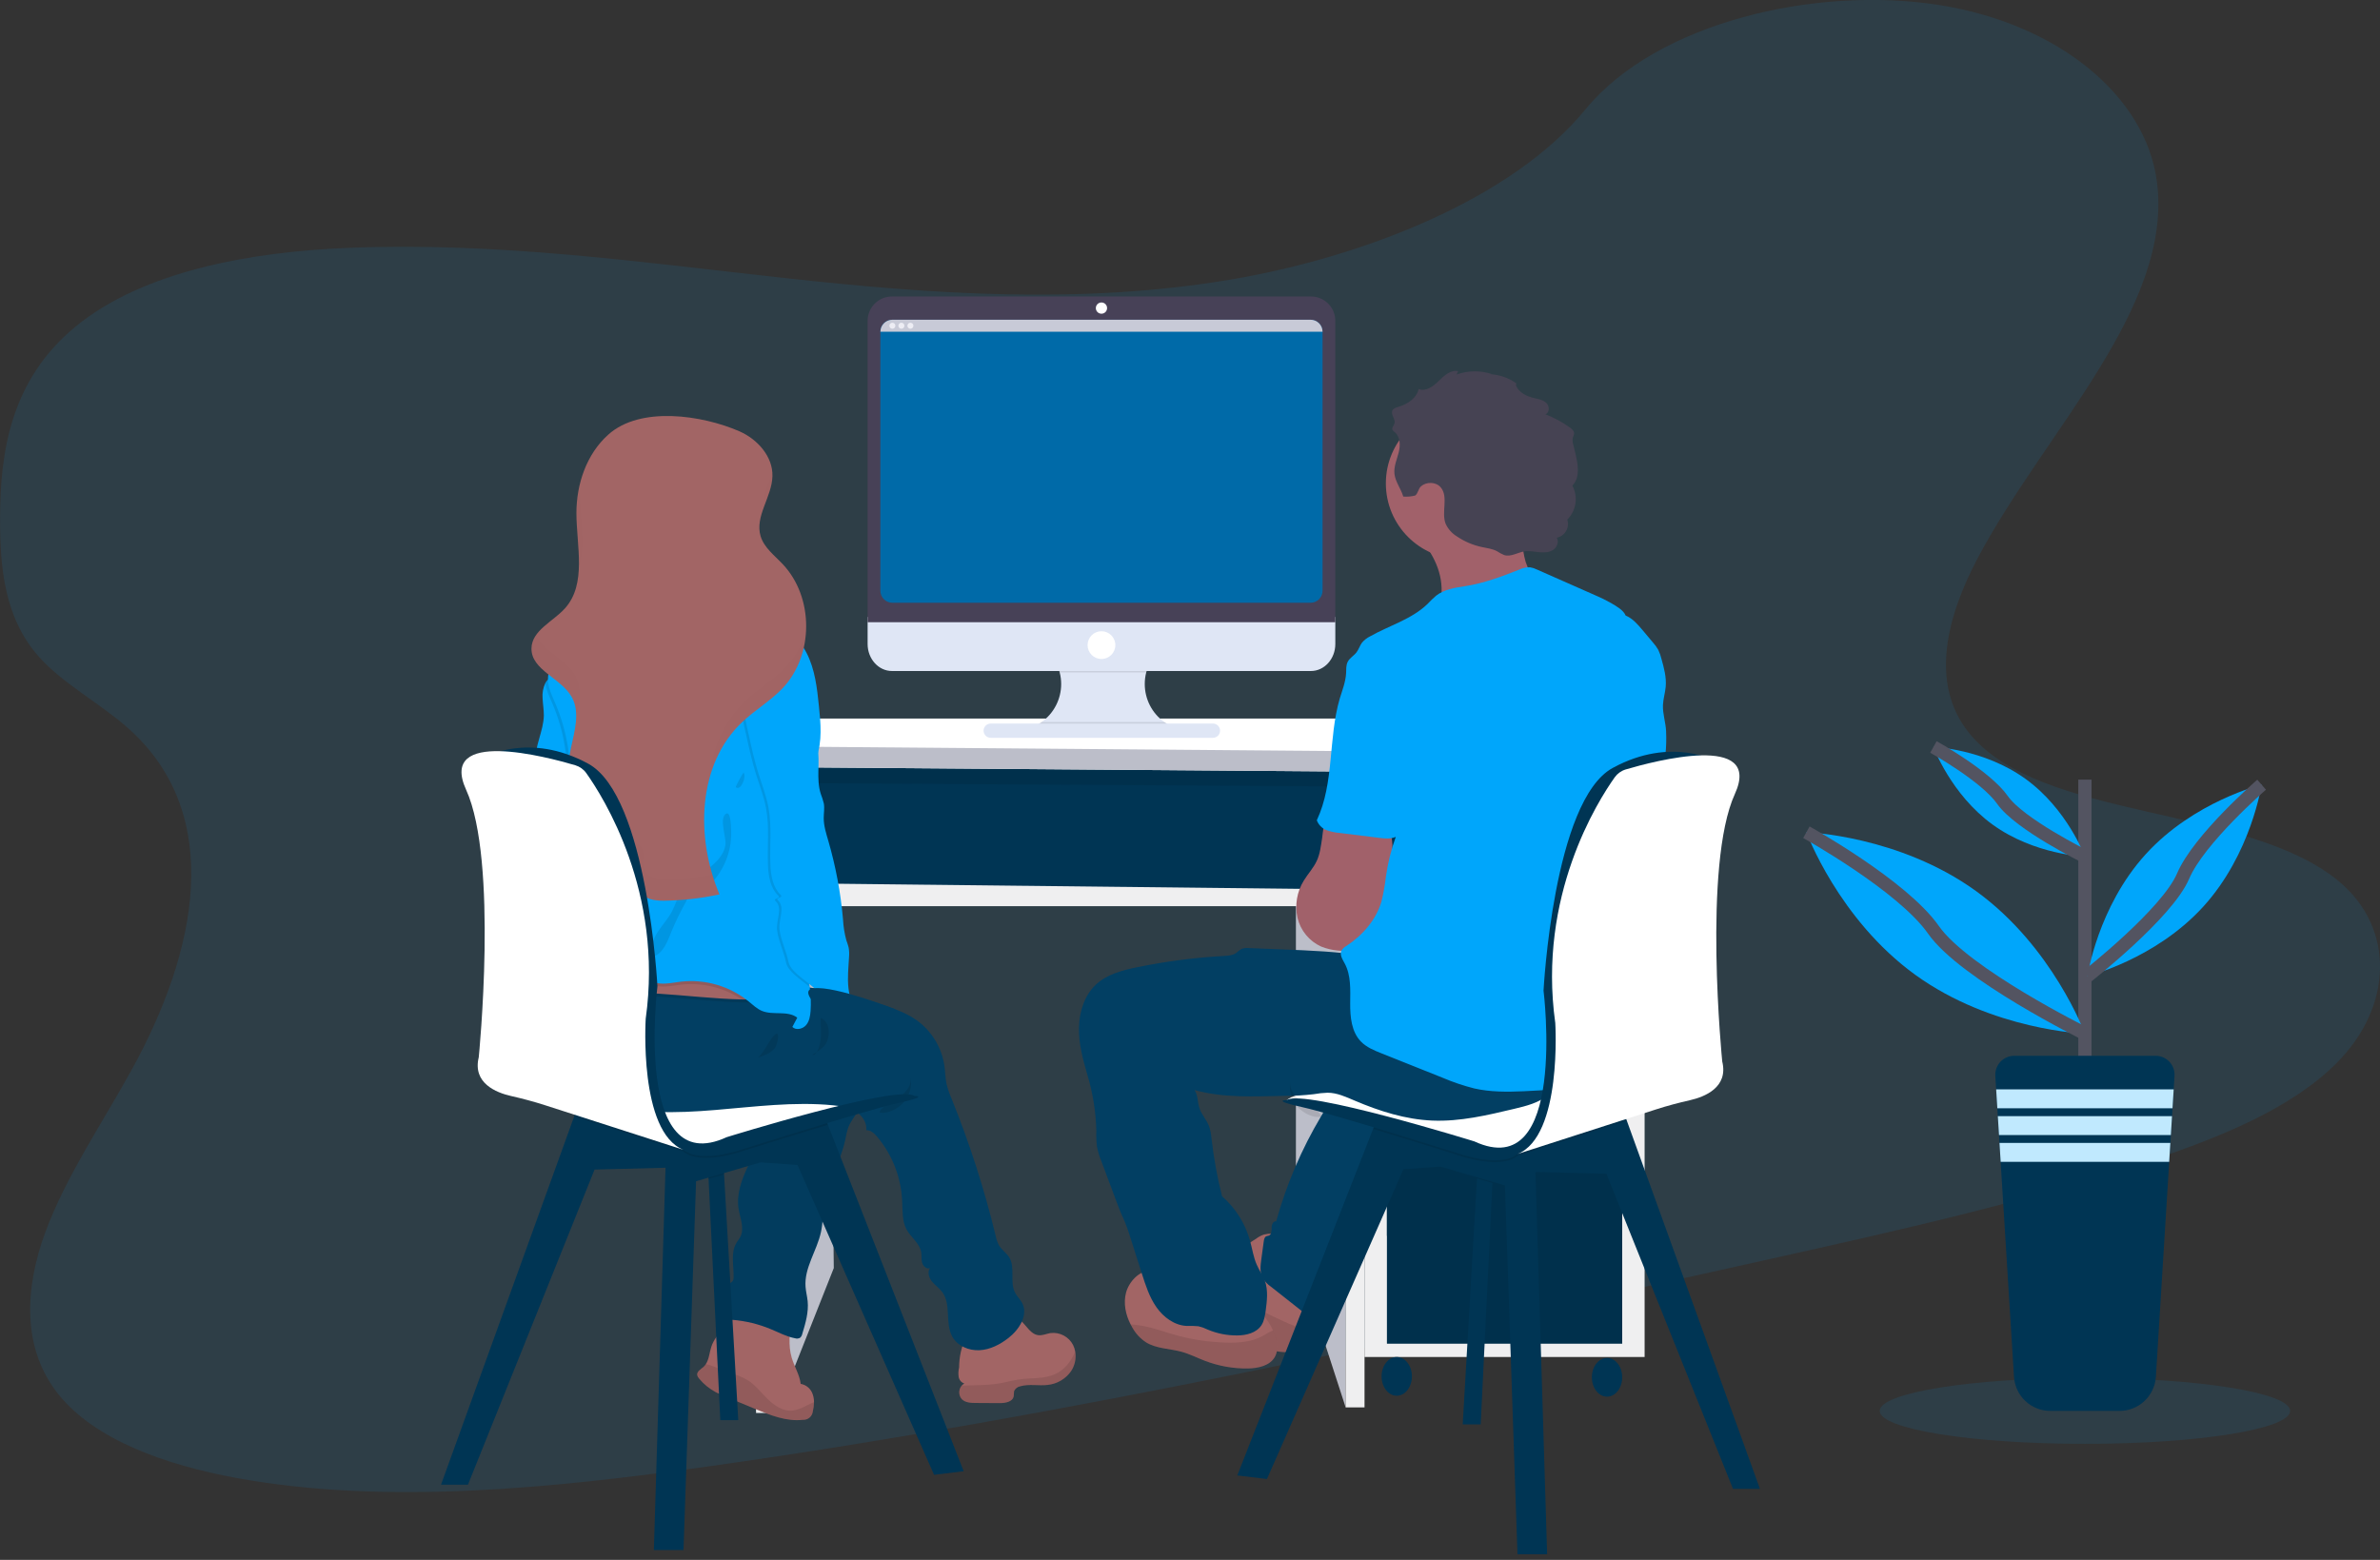 <svg width="360" height="236" viewBox="0 0 360 236" fill="none" xmlns="http://www.w3.org/2000/svg">
<rect x="0" y="0" width="360" height="236" fill="#333333" stroke="none"/>
<g clip-path="url(#clip0)">
<path opacity="0.1" d="M186.193 42.289C163.457 46.131 140.753 44.484 118.913 42.088C97.072 39.693 75.286 36.564 52.54 37.507C37.909 38.113 21.614 41.011 11.398 49.437C1.564 57.542 0.032 68.478 0.013 78.35C-0.013 85.776 0.631 93.46 5.893 99.375C9.55 103.478 15.18 106.419 19.419 110.206C34.172 123.363 29.687 144.079 20.006 161.692C15.463 169.956 9.907 178.082 6.814 186.54C3.721 194.998 3.31 204.061 8.846 210.958C14.332 217.797 24.943 221.652 36.007 223.649C58.478 227.708 83.514 225.188 107.738 221.773C161.348 214.188 214.405 202.363 267.346 190.567C286.935 186.199 306.609 181.813 325.481 175.518C335.961 172.014 346.633 167.652 353.403 160.864C362.004 152.263 362.22 140.498 353.931 133.468C340.023 121.681 308.543 124.296 297.785 110.821C291.866 103.402 294.443 93.326 299.155 84.425C309.256 65.337 328.781 46.478 326.252 27.447C324.506 14.386 311.187 3.577 293.335 0.761C274.622 -2.189 250.59 3.405 239.816 16.549C228.74 30.091 206.269 38.887 186.193 42.289Z" fill="#00A6FB"/>
<path d="M204.972 114.44H114.682V135.347H204.972V114.44Z" fill="#003554"/>
<path opacity="0.1" d="M204.972 114.44H114.682V135.347H204.972V114.44Z" fill="black"/>
<path d="M125.485 136.036L126.119 191.851L117.435 213.774L116.762 136.036H125.485Z" fill="#BCBEC9"/>
<path d="M115.635 118.454L203.542 118.983V134.554H115.635V118.454Z" fill="#003554"/>
<path d="M196.02 136.036L203.542 137.096V212.927L196.02 189.732V136.036Z" fill="#BCBEC9"/>
<path d="M248.765 115.278H206.399V205.303H248.765V115.278Z" fill="#EFEFF0"/>
<path d="M245.375 117.778H209.789V186.979H245.375V117.778Z" fill="#003554"/>
<path opacity="0.1" d="M245.375 117.778H209.789V186.979H245.375V117.778Z" fill="black"/>
<path d="M245.375 119.196H209.789V134.554H245.375V119.196Z" fill="#003554"/>
<path d="M245.375 136.036H209.789V168.656H245.375V136.036Z" fill="#003554"/>
<path d="M245.375 170.669H209.789V203.29H245.375V170.669Z" fill="#003554"/>
<path opacity="0.1" d="M245.375 170.669H209.789V203.29H245.375V170.669Z" fill="black"/>
<path d="M211.273 211.165C212.54 211.165 213.567 209.853 213.567 208.234C213.567 206.616 212.54 205.304 211.273 205.304C210.006 205.304 208.98 206.616 208.98 208.234C208.98 209.853 210.006 211.165 211.273 211.165Z" fill="#003554"/>
<path d="M243.082 211.305C244.348 211.305 245.375 209.993 245.375 208.374C245.375 206.756 244.348 205.443 243.082 205.443C241.815 205.443 240.788 206.756 240.788 208.374C240.788 209.993 241.815 211.305 243.082 211.305Z" fill="#003554"/>
<path d="M114.364 213.774H117.435L116.59 116.059H111.927L114.364 213.774Z" fill="#EFEFF0"/>
<path d="M203.542 115.278V212.927H206.399V116.058L203.542 115.278Z" fill="#EFEFF0"/>
<path d="M116.74 133.599V137.096H203.542V134.554L116.74 133.599Z" fill="#EFEFF0"/>
<path d="M122.624 108.712H232.668L248.66 114.007V117.078L111.398 116.02V112.895L122.624 108.712Z" fill="white"/>
<path d="M111.398 112.895L248.66 114.007V117.078L111.398 116.02V112.895Z" fill="#BCBEC9"/>
<path d="M123.831 149.313L123.194 149.218C123.194 149.189 123.194 149.163 123.194 149.138C123.175 148.988 123.153 148.842 123.13 148.692C123.392 148.899 123.64 149.106 123.869 149.313H123.831Z" fill="url(#paint0_linear)"/>
<path d="M109.987 198.502C110.401 198.407 110.821 198.327 111.242 198.27C114.13 197.858 117.075 198.292 119.722 199.518C119.454 201.487 119.19 203.523 119.757 205.424C120.152 206.762 120.945 207.973 121.114 209.368C121.539 209.441 121.936 209.632 122.26 209.917C122.583 210.203 122.821 210.573 122.946 210.987C123.068 211.352 123.129 211.735 123.127 212.121C123.124 212.597 123.064 213.072 122.949 213.535C122.91 213.905 122.729 214.245 122.443 214.483C122.157 214.721 121.79 214.838 121.42 214.809C118.954 215.09 116.536 214.118 114.243 213.166L109.783 211.312C109.26 211.095 108.735 210.875 108.234 210.607C107.286 210.095 106.444 209.406 105.753 208.578C105.607 208.43 105.504 208.245 105.457 208.043C105.374 207.482 106.03 207.148 106.447 206.769C106.57 206.653 106.677 206.523 106.766 206.38C107.26 205.635 107.307 204.606 107.604 203.727C108.305 201.64 110.471 200.296 111.235 198.26C111.277 198.149 111.315 198.037 111.347 197.922" fill="#A26565"/>
<path opacity="0.1" d="M123.127 212.12C123.124 212.597 123.064 213.072 122.949 213.535C122.91 213.904 122.729 214.244 122.443 214.482C122.157 214.72 121.79 214.838 121.42 214.809C118.954 215.089 116.536 214.118 114.243 213.165L109.783 211.311C109.26 211.095 108.735 210.875 108.234 210.607C107.286 210.095 106.444 209.406 105.753 208.578C105.607 208.43 105.504 208.245 105.457 208.043C105.374 207.482 106.03 207.148 106.447 206.769C106.57 206.653 106.677 206.522 106.766 206.38C107.996 206.644 109.521 207.418 110.461 207.718C111.403 207.974 112.306 208.352 113.15 208.842C114.322 209.594 115.166 210.754 116.16 211.709C117.154 212.665 118.438 213.535 119.824 213.417C120.556 213.306 121.263 213.062 121.907 212.697L123.127 212.12Z" fill="black"/>
<path d="M117.906 166.85C117.989 167.139 117.981 167.446 117.885 167.731C117.788 168.016 117.606 168.264 117.364 168.443C116.947 168.701 116.409 168.666 115.995 168.946C115.482 169.306 115.408 170.02 115.319 170.638C115.001 172.762 113.946 174.69 113.045 176.642C112.143 178.595 111.382 180.726 111.713 182.848C111.939 184.288 112.647 185.823 111.984 187.12C111.821 187.438 111.579 187.722 111.395 188.031C110.487 189.547 111.003 191.468 110.968 193.233C110.981 193.429 110.938 193.625 110.843 193.797C110.704 193.96 110.533 194.092 110.34 194.186C110.017 194.423 109.751 194.731 109.563 195.086C109.375 195.44 109.269 195.833 109.254 196.234C109.227 197.036 109.324 197.838 109.541 198.61C109.576 198.922 109.714 199.214 109.932 199.439C110.186 199.606 110.485 199.691 110.789 199.681C112.791 199.843 114.754 200.32 116.606 201.095C117.814 201.598 118.986 202.229 120.27 202.471C120.394 202.51 120.525 202.523 120.654 202.509C120.783 202.495 120.908 202.455 121.022 202.392C121.183 202.246 121.294 202.053 121.34 201.841C121.834 200.216 122.334 198.54 122.165 196.852C122.092 196.126 121.898 195.415 121.847 194.689C121.624 191.822 123.564 189.235 124.178 186.406C124.456 185.132 124.456 183.813 124.653 182.526C125.188 179 127.132 175.836 127.88 172.348C127.984 171.698 128.146 171.058 128.364 170.437C128.922 169.086 130.212 167.99 130.241 166.528C130.258 166.206 130.174 165.887 129.999 165.617C129.698 165.287 129.299 165.064 128.861 164.98C127.131 164.504 125.369 164.148 123.589 163.916C122.773 163.756 121.941 163.698 121.111 163.744C120.033 163.871 118.997 164.236 118.078 164.814C116.848 165.572 117.638 165.754 117.906 166.85Z" fill="#023F63"/>
<path opacity="0.05" d="M117.906 166.85C117.989 167.139 117.981 167.446 117.885 167.731C117.788 168.016 117.606 168.264 117.364 168.443C116.947 168.701 116.409 168.666 115.995 168.946C115.482 169.306 115.408 170.02 115.319 170.638C115.001 172.762 113.946 174.69 113.045 176.642C112.143 178.595 111.382 180.726 111.713 182.848C111.939 184.288 112.647 185.823 111.984 187.12C111.821 187.438 111.579 187.722 111.395 188.031C110.487 189.547 111.003 191.468 110.968 193.233C110.981 193.429 110.938 193.625 110.843 193.797C110.704 193.96 110.533 194.092 110.34 194.186C110.017 194.423 109.751 194.731 109.563 195.086C109.375 195.44 109.269 195.833 109.254 196.234C109.227 197.036 109.324 197.838 109.541 198.61C109.576 198.922 109.714 199.214 109.932 199.439C110.186 199.606 110.485 199.691 110.789 199.681C112.791 199.843 114.754 200.32 116.606 201.095C117.814 201.598 118.986 202.229 120.27 202.471C120.394 202.51 120.525 202.523 120.654 202.509C120.783 202.495 120.908 202.455 121.022 202.392C121.183 202.246 121.294 202.053 121.34 201.841C121.834 200.216 122.334 198.54 122.165 196.852C122.092 196.126 121.898 195.415 121.847 194.689C121.624 191.822 123.564 189.235 124.178 186.406C124.456 185.132 124.456 183.813 124.653 182.526C125.188 179 127.132 175.836 127.88 172.348C127.984 171.698 128.146 171.058 128.364 170.437C128.922 169.086 130.212 167.99 130.241 166.528C130.258 166.206 130.174 165.887 129.999 165.617C129.698 165.287 129.299 165.064 128.861 164.98C127.131 164.504 125.369 164.148 123.589 163.916C122.773 163.756 121.941 163.698 121.111 163.744C120.033 163.871 118.997 164.236 118.078 164.814C116.848 165.572 117.638 165.754 117.906 166.85Z" fill="black"/>
<path d="M111.672 214.86H108.954L107.177 178.341L107.053 176.263L109.362 175.451L109.518 177.659L111.672 214.86Z" fill="#003554"/>
<path opacity="0.1" d="M109.518 177.659L107.177 178.341L107.053 176.264L109.362 175.451L109.518 177.659Z" fill="black"/>
<path d="M145.767 222.585L141.285 223.127L120.636 176.263L115.068 175.855L105.288 178.71L103.386 234.506H98.904L100.669 176.671L89.936 176.945L70.784 224.621H66.71L86.853 168.901L87.63 166.754L117.648 165.725L125.131 169.921L125.227 170.163L145.767 222.585Z" fill="#003554"/>
<path opacity="0.1" d="M125.227 170.163C118.776 172.106 112.08 174.227 112.08 174.227C112.08 174.227 105.973 176.359 103.386 174.227C103.06 173.973 102.695 173.772 102.306 173.632C102.642 173.872 103.004 174.071 103.386 174.227L86.853 168.898L87.627 166.754L117.648 165.725L125.131 169.921L125.227 170.163Z" fill="black"/>
<path d="M94.692 160.915L106.916 158.198C106.916 158.198 136.121 163.632 138.294 165.805C138.294 165.805 114.931 170.558 112.35 172.176C109.77 173.795 94.418 175.585 94.692 160.915Z" fill="white"/>
<path d="M89.436 130.368C88.481 133.398 85.871 136.128 82.695 136.258C82.464 136.285 82.23 136.243 82.023 136.137C81.625 135.889 81.615 135.306 81.778 134.863C81.94 134.42 82.224 134.022 82.269 133.557C82.278 133.462 82.272 133.366 82.249 133.273C82.167 132.894 81.858 132.557 81.494 132.636C81.742 132.438 81.906 132.155 81.957 131.843C82.007 131.53 81.938 131.21 81.765 130.945C81.621 130.782 81.491 130.607 81.376 130.422C81.112 129.881 81.523 129.272 81.695 128.692C82.049 127.418 81.15 126.144 81.077 124.815C81.013 123.627 81.615 122.509 81.765 121.33C82.004 119.419 81.055 117.587 80.943 115.679C80.867 114.348 81.195 113.029 81.561 111.745C81.88 110.598 82.24 109.439 82.262 108.241C82.262 107.371 82.112 106.511 82.071 105.644C82.005 104.852 82.149 104.057 82.488 103.338C82.709 102.915 83.085 102.595 83.536 102.443C84.581 102.093 85.266 102.637 85.419 103.628C85.674 105.313 85.527 107.033 85.862 108.725C86.171 110.307 86.64 111.853 87.26 113.341C87.824 114.685 88.509 115.985 88.942 117.377C89.269 118.525 89.502 119.696 89.64 120.881C90.067 124.064 90.401 127.339 89.436 130.368Z" fill="#00A6FB"/>
<path d="M161.992 207.473C161.589 208.041 161.07 208.517 160.47 208.871C159.87 209.225 159.202 209.447 158.51 209.524C157.127 209.696 155.691 209.349 154.349 209.728C154.142 209.763 153.946 209.848 153.779 209.976C153.612 210.104 153.48 210.272 153.394 210.464C153.361 210.723 153.34 210.984 153.333 211.245C153.177 212.095 152.059 212.286 151.189 212.28L147.602 212.258C146.857 212.258 146.032 212.216 145.497 211.7C145.242 211.418 145.099 211.054 145.093 210.674C145.087 210.294 145.219 209.926 145.465 209.636C145.576 209.504 145.712 209.396 145.866 209.317C145.642 209.243 145.443 209.108 145.291 208.928C145.139 208.747 145.041 208.528 145.006 208.295C144.941 207.826 144.963 207.35 145.073 206.89C145.073 205.558 145.391 203.328 146.328 202.287C147.478 200.99 149.472 199.315 151.208 198.967C151.795 198.855 152.399 198.881 152.973 199.045C153.548 199.208 154.076 199.503 154.515 199.907C155.337 200.672 155.936 201.869 157.064 202.003C157.678 202.08 158.271 201.79 158.879 201.685C159.571 201.596 160.273 201.723 160.89 202.048C161.506 202.374 162.007 202.882 162.323 203.504C162.477 203.819 162.585 204.155 162.642 204.501C162.81 205.538 162.578 206.601 161.992 207.473Z" fill="#A26565"/>
<path opacity="0.1" d="M161.992 207.473C161.589 208.041 161.07 208.517 160.47 208.871C159.87 209.224 159.202 209.447 158.51 209.524C157.127 209.696 155.691 209.349 154.349 209.728C154.142 209.762 153.946 209.848 153.779 209.976C153.612 210.104 153.48 210.272 153.394 210.464C153.361 210.723 153.34 210.984 153.333 211.245C153.177 212.095 152.059 212.286 151.189 212.28L147.602 212.258C146.857 212.258 146.032 212.216 145.497 211.7C145.242 211.418 145.099 211.054 145.093 210.674C145.087 210.294 145.219 209.925 145.465 209.636C147.535 209.55 149.571 209.636 151.635 209.209C152.473 209.04 153.298 208.817 154.146 208.699C155.98 208.438 157.933 208.661 159.618 207.884C161.023 207.247 162.03 205.95 162.626 204.504C162.798 205.538 162.571 206.599 161.992 207.473V207.473Z" fill="black"/>
<path d="M152.527 202.436C151.253 203.424 149.759 204.195 148.153 204.278C146.548 204.36 144.844 203.64 144.057 202.245C142.907 200.197 143.926 197.349 142.518 195.469C142.078 194.88 141.445 194.463 140.979 193.892C140.514 193.322 140.247 192.465 140.661 191.86C140.161 192.051 139.632 191.567 139.485 191.051C139.339 190.535 139.431 189.981 139.342 189.458C139.109 188.072 137.749 187.184 137.096 185.954C136.443 184.724 136.532 183.128 136.459 181.672C136.296 178.125 134.976 174.73 132.7 172.004C132.267 171.488 131.712 170.962 131.037 170.988C131.155 169.822 130.378 168.707 129.371 168.121C128.364 167.535 127.167 167.337 126.001 167.222C114.236 166.063 101.978 170.437 90.745 166.757C87.62 165.735 84.607 164.024 82.695 161.342C81.951 160.321 81.418 159.161 81.129 157.932C80.839 156.702 80.799 155.426 81.01 154.181V154.136C81.453 151.874 82.648 151.317 84.626 150.285C86.91 149.077 89.297 148.076 91.758 147.293C96.537 145.799 101.682 145.261 106.613 146.357C108.916 146.873 111.137 147.726 113.443 148.227C114.351 148.424 115.265 148.564 116.186 148.682C117.616 148.861 119.053 148.978 120.493 149.144C125.097 149.674 129.631 150.694 134.019 152.186C135.653 152.741 137.287 153.375 138.692 154.378C139.803 155.185 140.743 156.205 141.456 157.379C142.169 158.552 142.642 159.856 142.846 161.214C142.98 162.151 142.983 163.126 143.187 164.034C143.38 164.797 143.636 165.543 143.952 166.264C146.674 172.994 148.898 179.914 150.606 186.97C150.703 187.494 150.883 188 151.138 188.467C151.546 189.127 152.247 189.57 152.658 190.229C153.614 191.784 152.693 193.953 153.54 195.571C153.833 196.132 154.321 196.575 154.614 197.135C155.57 198.974 154.158 201.172 152.527 202.436Z" fill="#023F63"/>
<path opacity="0.1" d="M136.249 165.834C136.702 165.475 137.092 165.045 137.405 164.56C137.719 164.072 137.844 163.486 137.756 162.913C137.88 163.638 137.832 164.382 137.617 165.086C137.402 165.789 137.025 166.433 136.516 166.965C135.717 167.783 134.216 168.586 133.047 168.306C133.213 167.369 135.507 166.465 136.249 165.834Z" fill="black"/>
<path opacity="0.1" d="M116.345 149.956C116.249 150.298 116.069 150.61 115.822 150.865C115.575 151.119 115.269 151.309 114.931 151.415C114.251 151.623 113.54 151.706 112.831 151.661H112.194C103.835 151.476 95.387 149.622 87.222 151.39C86.238 151.593 85.273 151.877 84.336 152.241C83.142 152.711 82.025 153.355 81.02 154.152V154.107C81.463 151.846 82.657 151.288 84.635 150.256C86.917 149.059 89.301 148.067 91.758 147.293C96.537 145.799 101.682 145.261 106.613 146.357C108.916 146.873 111.137 147.726 113.443 148.227C114.351 148.424 115.265 148.564 116.186 148.682C116.364 149.082 116.42 149.525 116.345 149.956V149.956Z" fill="black"/>
<path d="M116.345 149.501C116.25 149.843 116.07 150.156 115.823 150.412C115.576 150.667 115.269 150.857 114.931 150.963C114.251 151.172 113.54 151.254 112.831 151.205H112.194C103.835 151.021 95.387 149.167 87.222 150.935C86.239 151.138 85.273 151.421 84.336 151.782C83.086 152.28 81.92 152.968 80.88 153.821C80.635 153.15 80.392 152.478 80.15 151.804C79.857 151.002 80.787 150.823 80.966 150.103C81.084 149.616 80.883 149.062 80.781 148.542C80.755 148.415 80.738 148.286 80.73 148.157C80.672 147.007 81.084 146.344 82.026 145.723C84.823 143.875 88.235 142.608 91.427 141.655C93.124 141.119 94.877 140.779 96.652 140.642C99.162 140.495 101.669 140.961 104.112 141.55C107.116 142.292 110.088 143.273 112.752 144.844C114.058 145.605 115.332 146.561 116.036 147.918C116.317 148.395 116.426 148.954 116.345 149.501Z" fill="#A26565"/>
<path opacity="0.1" d="M89.436 130.368C88.48 133.398 85.871 136.128 82.695 136.258C82.464 136.285 82.23 136.243 82.023 136.137C81.625 135.889 81.615 135.306 81.778 134.863C81.94 134.42 82.224 134.022 82.269 133.557C82.278 133.462 82.272 133.366 82.249 133.274C83.935 130.897 85.569 128.495 86.216 125.682C86.346 125.198 86.386 124.693 86.333 124.195C86.247 123.621 85.957 123.102 85.798 122.548C85.518 121.566 85.648 120.528 85.728 119.512C86.06 115.037 85.312 110.548 83.549 106.422C83.119 105.428 82.629 104.421 82.479 103.361C82.699 102.938 83.075 102.617 83.527 102.465C84.572 102.115 85.257 102.66 85.409 103.65C85.664 105.336 85.518 107.056 85.852 108.747C86.162 110.329 86.63 111.876 87.251 113.363C87.815 114.708 88.5 116.007 88.933 117.4C89.259 118.547 89.492 119.719 89.63 120.904C90.067 124.064 90.401 127.339 89.436 130.368Z" fill="black"/>
<path opacity="0.1" d="M116.345 149.501C116.25 149.843 116.07 150.156 115.823 150.412C115.576 150.667 115.269 150.857 114.931 150.963C114.251 151.172 113.54 151.254 112.831 151.206H112.194C109.473 149.398 106.202 148.609 102.956 148.976C101.917 149.1 100.879 149.342 99.84 149.246C97.741 149.055 96.04 147.545 94.17 146.58C92.042 145.529 89.649 145.138 87.297 145.457C84.946 145.776 82.743 146.791 80.972 148.37L80.79 148.53C80.764 148.403 80.747 148.274 80.739 148.144C80.682 146.994 81.093 146.332 82.036 145.71C84.833 143.863 88.245 142.595 91.437 141.642C93.134 141.106 94.887 140.766 96.661 140.629C99.171 140.483 101.678 140.948 104.122 141.537C107.126 142.279 110.098 143.261 112.761 144.831C114.058 145.605 115.332 146.561 116.036 147.918C116.317 148.395 116.426 148.954 116.345 149.501Z" fill="black"/>
<path d="M123.49 114.606L123.446 114.72C122.732 116.571 121.42 118.135 120.579 119.938C119.518 122.222 119.257 124.784 119.021 127.294C118.817 129.444 118.616 131.607 118.779 133.764C119.187 139.077 121.783 144.117 122.477 149.329C122.648 150.532 122.692 151.751 122.608 152.964C122.551 153.731 122.41 154.556 121.901 155.123C121.391 155.69 120.4 155.913 119.852 155.369C120.098 154.9 120.346 154.435 120.595 153.967C119.139 152.836 116.947 153.648 115.246 152.941C114.497 152.623 113.899 152.049 113.271 151.536C111.839 150.372 110.188 149.505 108.416 148.988C106.644 148.47 104.787 148.312 102.953 148.523C101.914 148.65 100.876 148.892 99.837 148.797C97.738 148.602 96.037 147.096 94.167 146.13C92.039 145.08 89.646 144.689 87.295 145.008C84.943 145.326 82.741 146.339 80.969 147.918C80.523 148.332 79.924 148.816 79.376 148.555C79.164 148.425 78.993 148.238 78.882 148.016C76.796 144.452 78.331 139.855 80.561 136.382C82.791 132.91 85.744 129.709 86.662 125.685C86.794 125.201 86.834 124.696 86.779 124.197C86.693 123.624 86.403 123.105 86.244 122.551C85.964 121.569 86.094 120.531 86.174 119.515C86.508 115.039 85.763 110.549 84.001 106.422C83.492 105.234 82.886 104.029 82.886 102.739C82.886 100.707 84.342 99.022 85.546 97.387C86.932 95.508 88.095 93.428 89.85 91.883C91.513 90.414 93.921 89.516 95.979 90.261C99.476 89.412 103.075 89.061 106.67 89.219C107.913 89.277 109.197 89.407 110.286 90.01C111.452 90.647 112.29 91.781 113.437 92.459C114.274 92.959 115.24 93.195 116.151 93.546C118.667 94.528 120.743 96.385 122 98.776C123.274 101.245 123.592 104.084 123.873 106.849C124.14 109.451 124.395 112.156 123.49 114.606Z" fill="#00A6FB"/>
<path opacity="0.1" d="M118.779 133.764C119.187 139.078 121.783 144.117 122.477 149.329C121.088 148.153 119.155 146.972 118.897 145.605C118.61 144.127 117.693 142.19 117.54 140.696C117.387 139.202 118.435 137.377 117.336 136.351C116.801 135.851 118.225 135.991 117.702 135.478C116.527 134.334 116.237 132.573 116.163 130.938C116.039 128.046 116.406 125.121 115.874 122.277C115.555 120.521 114.889 118.849 114.357 117.145C113.739 115.16 113.293 113.128 112.847 111.092C112.408 109.282 112.089 107.445 111.892 105.594C111.755 104.001 111.818 102.312 112.529 100.86C113.239 99.407 114.676 98.228 116.288 98.251C121.678 98.321 120.748 105.629 121.933 109.005C122.407 110.35 123.048 111.649 123.306 113.051C123.4 113.601 123.451 114.157 123.459 114.714C122.745 116.565 121.432 118.129 120.591 119.932C119.531 122.216 119.269 124.777 119.034 127.288C118.817 129.444 118.616 131.607 118.779 133.764Z" fill="black"/>
<path d="M122.283 108.923C122.758 110.267 123.398 111.567 123.656 112.968C124.086 115.316 123.42 117.811 124.143 120.085C124.332 120.571 124.489 121.067 124.615 121.573C124.739 122.296 124.596 123.035 124.596 123.771C124.596 124.956 124.968 126.103 125.3 127.24C126.42 131.105 127.162 135.069 127.514 139.078C127.566 140.155 127.736 141.223 128.02 142.263C128.154 142.616 128.269 142.975 128.364 143.34C128.45 143.827 128.47 144.323 128.425 144.815C128.339 146.376 128.164 147.943 128.339 149.498C128.514 151.052 129.081 152.629 130.25 153.671C129.205 153.897 128.1 154.123 127.081 153.789C125.647 153.321 124.787 151.878 124.057 150.565C123.134 148.889 119.623 147.379 119.26 145.497C118.976 144.022 118.059 142.085 117.906 140.588C117.753 139.09 118.798 137.271 117.699 136.246C117.167 135.746 118.591 135.883 118.065 135.373C116.893 134.229 116.603 132.468 116.53 130.83C116.406 127.941 116.769 125.016 116.24 122.172C115.921 120.416 115.256 118.744 114.724 117.036C114.106 115.055 113.66 113.023 113.214 110.984C112.773 109.174 112.454 107.337 112.258 105.485C112.121 103.893 112.181 102.201 112.895 100.748C113.609 99.296 115.045 98.12 116.654 98.139C122.022 98.235 121.098 105.546 122.283 108.923Z" fill="#00A6FB"/>
<path opacity="0.1" d="M106.922 110.168C107.425 110.758 108.072 111.404 108.833 111.29C108.776 111.381 108.684 111.447 108.579 111.472C108.473 111.497 108.362 111.479 108.269 111.424C108.087 111.302 107.94 111.134 107.846 110.936L106.756 109.098C106.613 108.859 105.625 107.467 105.383 108.27C105.288 108.611 106.677 109.882 106.922 110.168Z" fill="black"/>
<path opacity="0.1" d="M106.336 114.752C106.305 114.152 106.051 113.584 105.625 113.159C105.243 112.812 104.796 112.543 104.31 112.366C103.115 111.876 101.701 111.481 100.404 111.544C100.876 112.232 102.389 112.643 103.147 113.032C104.222 113.586 105.285 114.16 106.336 114.752Z" fill="black"/>
<path opacity="0.1" d="M109.729 127.8C109.509 129.432 108.174 130.668 106.823 131.623C105.473 132.579 103.956 133.401 103.074 134.783C102.462 135.739 102.188 136.848 101.669 137.845C101.096 138.944 100.239 139.868 99.554 140.9C98.869 141.932 98.334 143.165 98.544 144.388C98.547 144.444 98.561 144.499 98.587 144.55C98.612 144.6 98.647 144.645 98.69 144.681C98.756 144.709 98.828 144.719 98.898 144.711C98.969 144.704 99.037 144.678 99.095 144.636C100.484 143.91 101.032 142.25 101.615 140.814C102.227 139.364 102.916 137.947 103.679 136.57C104.023 135.933 104.402 135.239 105.042 134.885C105.481 134.703 105.93 134.546 106.387 134.417C107.035 134.12 107.604 133.673 108.047 133.114C109.786 131.039 110.694 128.394 110.595 125.688C110.576 125.118 110.544 122.372 109.687 123.22C108.83 124.067 109.875 126.692 109.729 127.8Z" fill="black"/>
<path d="M111.828 65.245C114.567 66.439 116.925 69.067 116.839 72.046C116.766 75.174 114.147 78.121 115.049 81.118C115.571 82.858 117.145 84.024 118.39 85.346C123.134 90.366 123.124 99.13 118.365 104.141C116.543 106.052 114.201 107.412 112.274 109.238C105.479 115.641 105.189 126.717 108.827 135.315C106.04 135.918 103.199 136.238 100.347 136.271C99.012 136.271 97.378 136.045 96.894 134.799C96.448 133.649 97.212 132.095 96.333 131.244C95.919 130.846 95.298 130.792 94.74 130.699C91.153 130.119 88.21 127.256 86.865 123.882C85.521 120.509 85.591 116.711 86.362 113.162C86.91 110.598 87.767 107.776 86.496 105.482C84.903 102.596 80.322 101.379 80.392 98.079C80.45 95.374 83.638 94.058 85.448 92.048C88.786 88.347 87.197 82.603 87.19 77.614C87.19 73.224 88.726 68.695 91.994 65.77C96.855 61.383 106.218 62.807 111.828 65.245Z" fill="#A26565"/>
<g opacity="0.1">
<path opacity="0.1" d="M87.018 102.211C85.62 99.688 81.947 98.439 81.093 95.957C80.666 96.537 80.426 97.232 80.405 97.952C80.335 101.252 84.909 102.469 86.509 105.358C87.034 106.381 87.255 107.533 87.146 108.678C87.649 106.46 88.092 104.148 87.018 102.211Z" fill="black"/>
<path opacity="0.1" d="M115.415 77.035C115.988 75.362 116.82 73.674 116.861 71.938C116.867 71.75 116.862 71.561 116.845 71.374C116.205 73.292 115.224 75.152 115.415 77.035Z" fill="black"/>
<path opacity="0.1" d="M87.566 85.945C88.662 82.482 87.716 78.188 87.713 74.346C87.713 73.881 87.732 73.413 87.767 72.948C87.389 74.433 87.199 75.959 87.2 77.49C87.206 80.233 87.687 83.209 87.566 85.945Z" fill="black"/>
<path opacity="0.1" d="M118.897 100.882C117.075 102.794 114.733 104.154 112.806 105.979C109.365 109.219 107.597 113.657 107.155 118.362C107.976 114.858 109.636 111.631 112.296 109.124C114.207 107.308 116.565 105.954 118.387 104.027C120.554 101.664 121.813 98.61 121.939 95.406C121.389 97.453 120.344 99.334 118.897 100.882V100.882Z" fill="black"/>
<path opacity="0.1" d="M100.879 133.003C99.544 133.003 97.91 132.774 97.426 131.528C96.98 130.382 97.744 128.827 96.865 127.973C96.451 127.575 95.826 127.521 95.272 127.428C91.688 126.852 88.745 123.985 87.401 120.614C86.41 118.123 86.196 115.406 86.445 112.724C86.419 112.829 86.397 112.934 86.375 113.042C85.617 116.591 85.537 120.391 86.878 123.765C88.219 127.139 91.166 130.002 94.75 130.579C95.317 130.671 95.941 130.729 96.343 131.124C97.231 131.978 96.457 133.532 96.903 134.679C97.388 135.924 99.022 136.17 100.356 136.154C103.208 136.121 106.049 135.801 108.837 135.198C108.443 134.269 108.1 133.319 107.808 132.353C105.52 132.76 103.202 132.977 100.879 133.003V133.003Z" fill="black"/>
</g>
<path opacity="0.1" d="M111.312 119.11C112.099 119.703 112.952 117.444 112.465 116.88C112.334 117.027 111.191 119.027 111.312 119.11Z" fill="black"/>
<path opacity="0.1" d="M114.666 159.994C115.593 159.676 116.578 159.357 117.183 158.593C117.683 157.978 118.094 155.538 117.036 156.707C116.138 157.71 115.714 159.032 114.666 159.994Z" fill="black"/>
<path opacity="0.1" d="M124.105 157.436C123.994 158.188 123.787 158.969 123.255 159.51C123.156 159.612 122.936 159.676 122.907 159.539C123.502 159.223 124.054 158.833 124.551 158.379C125.628 157.312 125.774 154.684 124.134 153.986C124.118 155.14 124.28 156.264 124.105 157.436Z" fill="black"/>
<path d="M135.436 152.699C135.436 152.699 126.396 149.147 123.127 149.514C119.859 149.88 126.829 155.031 126.829 155.031L130.996 157.841C130.996 157.841 133.544 156.885 133.713 156.812C133.882 156.739 135.436 152.699 135.436 152.699Z" fill="#023F63"/>
<path d="M73.231 114.593C73.231 114.593 80.023 110.656 88.987 115.549C97.951 120.442 99.445 149.237 99.445 149.237C99.445 149.237 95.779 178.573 109.916 172.046C109.916 172.046 135.72 164.034 138.303 165.799C138.303 165.799 140.75 165.799 135.86 166.885C130.97 167.971 112.079 173.957 112.079 173.957C112.079 173.957 105.973 176.091 103.386 173.957C100.799 171.823 93.469 174.231 92.517 159.558C91.886 150.312 90.753 141.106 89.121 131.983L86.601 124.513L73.231 114.593Z" fill="#003554"/>
<path d="M72.415 159.962C72.415 159.962 75.403 130.215 70.504 119.483C66.242 110.13 82.724 114.504 87.025 115.778C87.69 115.977 88.271 116.391 88.675 116.956C91.223 120.54 100.366 134.904 97.671 154.123C97.671 154.123 96.585 171.239 103.376 173.954L82.45 167.213C80.752 166.665 79.029 166.209 77.289 165.814C75.072 165.311 71.46 163.881 72.415 159.962Z" fill="white"/>
<path d="M221.251 215.498H223.968L225.749 178.978L225.87 176.901L223.56 176.088L223.407 178.296L221.251 215.498Z" fill="#003554"/>
<path opacity="0.1" d="M223.407 178.296L225.749 178.978L225.87 176.901L223.56 176.088L223.407 178.296Z" fill="black"/>
<path d="M198.563 201.395C198.496 201.895 198.367 202.385 198.18 202.854C197.987 203.466 197.573 203.984 197.018 204.306C196.645 204.46 196.245 204.539 195.842 204.539C194.342 204.628 192.755 204.606 191.465 203.841C190.915 203.487 190.411 203.067 189.965 202.589C187.065 199.709 184.43 196.574 182.09 193.224C181.698 192.66 181.293 191.994 181.469 191.312C184.5 190.471 187.378 189.154 189.996 187.41C190.358 187.133 190.762 186.917 191.194 186.773C191.933 186.615 192.694 186.587 193.443 186.69C194.166 186.808 194.198 186.83 194.475 187.646C194.934 189.025 194.858 190.513 195.374 191.892C195.701 192.654 196.1 193.384 196.565 194.071C197.897 196.298 198.919 198.926 198.563 201.395Z" fill="#A26565"/>
<path opacity="0.1" d="M198.563 201.394C198.496 201.894 198.367 202.384 198.18 202.853C197.987 203.465 197.572 203.983 197.018 204.306C196.645 204.46 196.245 204.539 195.842 204.538C194.342 204.628 192.755 204.605 191.465 203.841C190.915 203.487 190.411 203.066 189.965 202.589C187.065 199.708 184.43 196.574 182.09 193.223C181.698 192.659 181.293 191.993 181.469 191.312C182.457 191.038 183.432 190.712 184.387 190.337L184.434 190.372C185.412 191.07 186.123 192.07 186.814 193.051L189.044 196.189C189.441 196.805 189.911 197.372 190.442 197.877C191.101 198.406 191.829 198.843 192.605 199.177C193.654 199.684 194.702 200.19 195.791 200.598C196.495 200.881 197.687 200.993 198.563 201.394Z" fill="black"/>
<path d="M200.62 167.376C200.401 167.905 200.134 168.413 199.824 168.895C196.863 173.867 194.579 179.212 193.032 184.788C192.593 184.689 192.344 185.288 192.347 185.744C192.351 186.199 192.347 186.773 191.927 186.938C191.803 186.986 191.663 186.986 191.541 187.04C191.274 187.161 191.197 187.502 191.159 187.795L190.783 190.554C190.653 191.51 190.538 192.545 191.006 193.389C191.329 193.891 191.748 194.324 192.239 194.664L198.457 199.569C198.712 199.77 199.028 199.983 199.333 199.872C200.031 199.617 199.413 198.368 199.971 197.862C200.34 197.515 200.926 197.776 201.439 197.734C202.108 197.683 202.615 197.069 202.784 196.422C202.902 195.763 202.914 195.09 202.819 194.428C202.777 194.126 202.812 193.818 202.92 193.533C203.111 193.231 203.372 192.98 203.682 192.803C204.761 192.015 205.63 190.975 206.214 189.773C206.798 188.571 207.078 187.245 207.03 185.909C206.979 185.503 206.994 185.091 207.075 184.689C207.204 184.322 207.399 183.981 207.651 183.683C209.91 180.628 211.792 177.311 213.662 174.002C214.739 172.09 215.835 170.15 216.211 167.997C216.243 167.917 216.257 167.83 216.25 167.744C216.244 167.658 216.217 167.574 216.173 167.5C216.128 167.426 216.067 167.363 215.994 167.316C215.921 167.27 215.838 167.241 215.752 167.232C214.819 166.941 213.868 166.713 212.904 166.55C209.977 165.958 207.151 165.044 204.303 164.164C201.455 163.285 201.477 165.076 200.62 167.376Z" fill="#023F63"/>
<path d="M187.155 223.222L191.64 223.764L212.286 176.9L217.855 176.493L227.638 179.347L229.536 235.143H234.019L232.254 177.308L242.986 177.582L262.138 225.258H266.212L246.07 169.538L245.296 167.391L215.274 166.362L207.791 170.558L207.696 170.8L187.155 223.222Z" fill="#003554"/>
<path opacity="0.1" d="M207.696 170.8C214.147 172.743 220.843 174.865 220.843 174.865C220.843 174.865 226.95 176.996 229.536 174.865C229.863 174.61 230.227 174.409 230.616 174.269C230.281 174.509 229.918 174.709 229.536 174.865L246.07 169.535L245.305 167.391L215.284 166.362L207.801 170.558L207.696 170.8Z" fill="black"/>
<path d="M238.23 161.552L226.007 158.835C226.007 158.835 196.801 164.27 194.628 166.442C194.628 166.442 217.992 171.195 220.572 172.813C223.152 174.432 238.504 176.222 238.23 161.552Z" fill="white"/>
<path d="M192.873 205.22C192.137 206.622 190.325 207.017 188.732 207.039C186.52 207.067 184.324 206.674 182.259 205.883C181.08 205.431 179.949 204.848 178.732 204.516C176.92 204.019 174.909 204.061 173.317 203.064C172.472 202.501 171.774 201.744 171.281 200.856C171.189 200.7 171.099 200.538 171.017 200.372C170.255 198.891 169.902 197.167 170.325 195.568C170.749 193.969 172.288 192.207 174.072 192.233C176.19 192.265 178.716 193.268 180.761 193.787C183.31 194.424 185.858 195.16 188.111 196.508C189.996 197.642 191.663 199.27 192.551 201.258C192.722 201.641 192.863 202.037 192.972 202.443C193.249 203.36 193.313 204.383 192.873 205.22Z" fill="#A26565"/>
<path opacity="0.1" d="M192.873 205.221C192.137 206.622 190.325 207.017 188.732 207.04C186.52 207.067 184.324 206.675 182.259 205.883C181.08 205.431 179.949 204.848 178.732 204.517C176.92 204.02 174.909 204.061 173.317 203.064C172.472 202.501 171.774 201.744 171.281 200.856C171.189 200.7 171.099 200.538 171.017 200.372C171.335 200.398 171.628 200.429 171.787 200.445C173.743 200.633 175.61 201.347 177.477 201.885C180.069 202.634 182.745 203.051 185.441 203.128C187.352 203.182 189.347 203.042 191.016 202.108C191.514 201.794 192.031 201.51 192.564 201.258C192.735 201.641 192.876 202.037 192.985 202.443C193.249 203.36 193.313 204.383 192.873 205.221Z" fill="black"/>
<path d="M206.562 144.649C202.42 143.971 198.203 143.805 194.004 143.639L188.869 143.435C188.504 143.393 188.133 143.438 187.789 143.566C187.492 143.757 187.21 143.97 186.945 144.203C186.429 144.554 185.769 144.592 185.148 144.627C180.741 144.87 176.359 145.438 172.036 146.328C169.806 146.783 167.49 147.379 165.814 148.918C164.043 150.546 163.266 153.027 163.205 155.429C163.145 157.831 163.776 160.192 164.441 162.498C165.289 165.275 165.757 168.153 165.834 171.055C165.804 171.86 165.835 172.666 165.926 173.466C166.074 174.23 166.299 174.977 166.598 175.696L168.943 181.956C169.15 182.504 169.354 183.049 169.58 183.584C169.806 184.119 170.023 184.539 170.217 185.043C170.504 185.731 170.73 186.444 170.956 187.155L172.517 192.057L172.721 192.695C173.285 194.459 173.861 196.256 174.925 197.772C175.989 199.289 177.636 200.512 179.487 200.604C180.084 200.582 180.682 200.598 181.277 200.652C181.785 200.776 182.277 200.954 182.746 201.184C184.136 201.762 185.628 202.053 187.133 202.041C188.518 202.041 190.057 201.656 190.809 200.49C191.223 199.853 191.331 199.069 191.446 198.317C191.647 196.807 191.841 195.23 191.328 193.797C191.009 192.94 190.474 192.204 190.105 191.36C189.589 190.21 189.42 188.939 189.085 187.725C188.362 185.113 186.889 182.769 184.849 180.984C184.124 178.116 183.592 175.202 183.256 172.262C183.209 171.611 183.079 170.969 182.87 170.351C182.498 169.395 181.743 168.621 181.427 167.646C181.131 166.741 181.22 165.696 180.682 164.916C185.164 166.149 189.601 165.872 194.256 165.798C195.746 165.803 197.235 165.718 198.716 165.544C199.406 165.417 200.104 165.343 200.805 165.321C202.245 165.321 203.596 165.958 204.918 166.518C208.655 168.111 212.592 169.363 216.651 169.535C220.84 169.71 224.981 168.726 229.074 167.751C230.874 167.321 232.744 166.856 234.171 165.674C235.599 164.492 236.401 162.361 235.522 160.74C234.853 159.52 233.467 158.921 232.174 158.411C228.593 156.997 224.994 155.617 221.544 153.907C216.275 151.339 212.334 145.605 206.562 144.649Z" fill="#023F63"/>
<path d="M199.177 130.237C198.677 131.32 197.836 132.206 197.215 133.225C196.176 134.903 195.833 136.921 196.259 138.848C196.483 139.801 196.923 140.689 197.544 141.445C198.166 142.201 198.952 142.805 199.843 143.209C200.639 143.526 201.475 143.728 202.328 143.808C203.449 143.945 204.644 143.974 205.635 143.432C206.376 142.987 206.985 142.351 207.396 141.591C208.253 140.157 208.741 138.542 209.187 136.933C210.012 133.964 210.716 130.919 210.614 127.838C210.579 126.778 210.368 125.583 209.489 124.971C209.035 124.709 208.532 124.544 208.011 124.487L203.809 123.735C202.997 123.589 201.579 122.993 200.875 123.579C200.171 124.165 200.117 125.898 199.996 126.711C199.805 127.912 199.687 129.132 199.177 130.237Z" fill="#A1616A"/>
<path d="M250.252 117.916L249.153 127.128C248.926 128.772 248.795 130.427 248.761 132.085C248.761 133.009 248.79 134.035 248.179 134.726C247.879 135.041 247.501 135.268 247.083 135.385C245.748 135.8 244.292 135.43 243.018 134.86C242.272 134.541 241.511 134.079 241.173 133.337C240.977 132.823 240.896 132.271 240.934 131.722C240.934 126.227 241.454 120.496 244.324 115.813C244.569 115.354 244.914 114.955 245.334 114.647C246.13 114.137 247.172 114.281 248.073 114.558C248.628 114.727 250.125 114.915 250.479 115.408C250.832 115.902 250.329 117.282 250.252 117.916Z" fill="#A1616A"/>
<path d="M221.094 84.6C227.428 84.6 232.563 79.466 232.563 73.132C232.563 66.799 227.428 61.664 221.094 61.664C214.761 61.664 209.626 66.799 209.626 73.132C209.626 79.466 214.761 84.6 221.094 84.6Z" fill="#A1616A"/>
<path d="M218.027 90.223C217.985 91.115 217.742 91.987 217.316 92.772C223.171 91.88 229.012 90.886 234.837 89.79C232.904 88.796 231.443 87.079 230.772 85.011C230.456 83.903 230.282 82.758 230.256 81.606C230.164 79.778 230.199 77.946 230.361 76.124C228.323 76.337 226.392 77.102 224.449 77.758C222.495 78.418 220.508 78.974 218.495 79.424C217.523 79.64 216.545 79.825 215.564 79.997C214.417 80.201 213.866 80.198 214.663 81.205C216.8 83.893 218.326 86.626 218.027 90.223Z" fill="#A1616A"/>
<path d="M221.55 88.691C220.037 88.917 218.45 89.172 217.243 90.109C216.783 90.503 216.346 90.923 215.934 91.367C213.535 93.696 210.149 94.632 207.237 96.276C206.762 96.511 206.341 96.841 206.001 97.248C205.682 97.69 205.52 98.254 205.185 98.694C204.797 99.204 204.182 99.522 203.879 100.086C203.577 100.65 203.644 101.249 203.612 101.848C203.539 103.163 203.042 104.412 202.656 105.67C200.888 111.694 201.857 118.413 199.181 124.102C199.304 124.43 199.492 124.729 199.734 124.982C199.976 125.235 200.267 125.437 200.589 125.574C201.262 125.817 201.965 125.968 202.678 126.023L208.607 126.759C209.454 126.864 210.353 126.963 211.127 126.609C210.419 128.561 209.918 130.583 209.633 132.64C209.488 133.897 209.265 135.144 208.964 136.373C208.148 139.177 206.097 141.512 203.666 143.108C203.36 143.268 203.102 143.506 202.917 143.799C202.599 144.436 203.07 145.15 203.405 145.774C204.376 147.583 204.243 149.756 204.23 151.808C204.217 153.859 204.424 156.111 205.858 157.583C206.705 158.453 207.865 158.924 208.992 159.373L218.266 163.078C219.796 163.73 221.374 164.262 222.987 164.671C225.43 165.229 227.969 165.206 230.476 165.098C232.133 165.028 233.787 164.922 235.439 164.779C236.097 164.777 236.742 164.607 237.316 164.286C237.809 163.896 238.189 163.381 238.415 162.795C239.705 159.988 240.138 156.713 242.139 154.362C243.512 152.747 245.643 151.457 245.799 149.345C245.872 148.294 245.404 147.271 245.397 146.217C245.397 144.92 246.076 143.687 246.035 142.394C245.949 140.288 243.964 138.683 243.649 136.599C242.846 131.318 245.528 126.042 247.175 120.961C247.471 120.053 247.854 119.05 248.726 118.661C249.599 118.273 250.829 118.476 251.141 117.616C251.928 115.456 252.116 112.924 252.014 110.627C251.957 109.299 251.485 107.999 251.539 106.667C251.578 105.731 251.877 104.82 251.957 103.886C252.078 102.475 251.705 101.073 251.32 99.71C251.208 99.223 251.041 98.751 250.823 98.302C250.587 97.895 250.31 97.514 249.994 97.165L248.443 95.32C247.717 94.457 246.949 93.562 245.894 93.125C245.554 92.281 244.464 91.698 243.684 91.233C242.897 90.787 242.084 90.388 241.25 90.038L232.477 86.165C232.149 86 231.797 85.886 231.435 85.827C230.901 85.809 230.37 85.918 229.887 86.146C227.211 87.207 224.417 88.264 221.55 88.691Z" fill="#00A6FB"/>
<path d="M212.258 75.126C211.92 73.938 211.057 72.912 210.926 71.683C210.808 70.59 211.289 69.532 211.563 68.468C211.837 67.404 211.827 66.105 210.983 65.397C210.843 65.276 210.665 65.168 210.614 64.99C210.512 64.671 210.834 64.381 210.932 64.059C211.114 63.422 210.327 62.718 210.614 62.107C210.776 61.772 211.184 61.654 211.541 61.549C212.904 61.145 214.287 60.246 214.583 58.854C215.65 59.3 216.787 58.462 217.606 57.65C218.425 56.838 219.432 55.91 220.559 56.156L220.308 56.669C222.046 56.037 223.948 56.016 225.701 56.608H225.166C226.703 56.634 228.194 57.139 229.431 58.051C229.294 58.051 229.281 58.255 229.336 58.37C229.782 59.411 230.928 59.963 232.034 60.221C232.7 60.38 233.423 60.495 233.91 60.972C234.398 61.45 234.407 62.447 233.764 62.677C235.076 63.188 236.319 63.862 237.462 64.684C237.781 64.916 238.141 65.232 238.099 65.639C238.054 65.844 237.988 66.044 237.902 66.235C237.838 66.575 237.861 66.926 237.969 67.254L238.322 68.713C238.711 70.335 239.017 72.288 237.835 73.463C238.277 74.29 238.441 75.237 238.303 76.164C238.165 77.092 237.731 77.95 237.067 78.611C237.161 78.896 237.193 79.197 237.162 79.495C237.131 79.793 237.037 80.081 236.887 80.34C236.736 80.6 236.533 80.824 236.289 80.999C236.046 81.173 235.768 81.294 235.474 81.354C235.866 81.966 235.506 82.839 234.888 83.221C234.27 83.603 233.493 83.606 232.773 83.539C232.053 83.472 231.323 83.31 230.604 83.418C229.555 83.581 228.53 84.294 227.52 83.976C227.143 83.815 226.782 83.621 226.44 83.396C225.733 83.017 224.911 82.931 224.127 82.759C222.791 82.472 221.523 81.931 220.39 81.166C219.64 80.715 219.042 80.049 218.673 79.255C217.973 77.484 219.151 75.161 217.912 73.718C217.186 72.877 215.746 72.864 214.933 73.584C214.529 73.944 214.475 74.703 214.054 74.973C213.468 75.122 212.861 75.173 212.258 75.126Z" fill="#464353"/>
<path opacity="0.1" d="M196.674 166.471C196.221 166.113 195.83 165.682 195.517 165.197C195.203 164.709 195.079 164.123 195.167 163.55C195.043 164.275 195.09 165.019 195.305 165.723C195.52 166.427 195.897 167.07 196.406 167.602C197.206 168.421 198.706 169.223 199.875 168.943C199.709 168.006 197.416 167.102 196.674 166.471Z" fill="black"/>
<path d="M259.691 115.23C259.691 115.23 252.9 111.293 243.935 116.186C234.971 121.079 233.477 149.874 233.477 149.874C233.477 149.874 237.144 179.21 223.006 172.683C223.006 172.683 197.202 164.671 194.619 166.436C194.619 166.436 192.172 166.436 197.062 167.522C201.952 168.608 220.843 174.594 220.843 174.594C220.843 174.594 226.95 176.729 229.536 174.594C232.123 172.46 239.453 174.868 240.406 160.195C241.036 150.949 242.17 141.744 243.802 132.62L246.321 125.15L259.691 115.23Z" fill="#003554"/>
<path d="M260.507 160.599C260.507 160.599 257.519 130.852 262.418 120.12C266.681 110.767 250.198 115.141 245.898 116.415C245.232 116.614 244.652 117.029 244.248 117.594C241.699 121.177 232.556 135.541 235.251 154.76C235.251 154.76 236.338 171.877 229.546 174.591L250.472 167.85C252.17 167.302 253.894 166.846 255.633 166.451C257.85 165.948 261.463 164.518 260.507 160.599Z" fill="white"/>
<path opacity="0.1" d="M315.366 218.444C332.51 218.444 346.407 216.212 346.407 213.459C346.407 210.705 332.51 208.473 315.366 208.473C298.223 208.473 284.326 210.705 284.326 213.459C284.326 216.212 298.223 218.444 315.366 218.444Z" fill="#00A6FB"/>
<path d="M316.363 117.951H314.366V162.922H316.363V117.951Z" fill="#535461"/>
<path d="M328.918 162.785L328.794 164.811L328.615 167.678L328.542 168.87L328.367 171.737L328.29 172.928L328.112 175.795L326.099 208.311C326.007 209.706 325.387 211.015 324.366 211.971C323.345 212.927 321.999 213.459 320.6 213.459H310.129C308.728 213.458 307.38 212.923 306.36 211.963C305.339 211.003 304.723 209.69 304.637 208.292L302.618 175.773L302.442 172.906L302.369 171.715L302.187 168.847L302.114 167.656L301.939 164.789L301.812 162.763C301.79 162.375 301.847 161.986 301.98 161.62C302.113 161.255 302.319 160.92 302.585 160.637C302.851 160.353 303.173 160.127 303.529 159.972C303.886 159.816 304.271 159.735 304.659 159.733H326.073C326.464 159.736 326.85 159.818 327.208 159.975C327.566 160.131 327.888 160.36 328.154 160.645C328.421 160.931 328.626 161.269 328.757 161.636C328.888 162.004 328.943 162.395 328.918 162.785V162.785Z" fill="#003554"/>
<path d="M328.794 164.811L328.615 167.669H302.117L301.939 164.811H328.794Z" fill="#C0E9FE"/>
<path d="M328.542 168.863L328.367 171.724H302.369L302.191 168.863H328.542Z" fill="#C0E9FE"/>
<path d="M328.29 172.916L328.112 175.773H302.621L302.442 172.916H328.29Z" fill="#C0E9FE"/>
<path d="M298.887 134.806C310.521 143.222 315.366 156.385 315.366 156.385C315.366 156.385 301.35 155.904 289.713 147.488C278.076 139.071 273.237 125.912 273.237 125.912C273.237 125.912 287.256 126.393 298.887 134.806Z" fill="#00A6FB"/>
<path d="M273.237 125.912C273.237 125.912 287.785 133.987 292.455 140.674C297.126 147.36 315.366 156.385 315.366 156.385" stroke="#535461" stroke-width="2" stroke-miterlimit="10"/>
<path d="M306.396 117.852C312.729 122.43 315.366 129.597 315.366 129.597C315.366 129.597 307.721 129.333 301.404 124.755C295.087 120.177 292.452 113.01 292.452 113.01C292.452 113.01 300.066 113.271 306.396 117.852Z" fill="#00A6FB"/>
<path d="M292.452 113.01C292.452 113.01 300.372 117.406 302.911 121.044C305.45 124.682 315.382 129.597 315.382 129.597" stroke="#535461" stroke-width="2" stroke-miterlimit="10"/>
<path d="M324.566 129.231C317.294 137.224 315.755 147.669 315.755 147.669C315.755 147.669 326.01 145.153 333.276 137.157C340.542 129.161 342.087 118.718 342.087 118.718C342.087 118.718 331.839 121.238 324.566 129.231Z" fill="#00A6FB"/>
<path d="M342.094 118.721C342.094 118.721 332.62 126.915 330.211 132.56C327.803 138.204 315.755 147.669 315.755 147.669" stroke="#535461" stroke-width="2" stroke-miterlimit="10"/>
<path d="M177.432 109.99V110.716H155.894V110.127C156.485 109.905 157.044 109.607 157.557 109.241C158.472 108.586 159.217 107.722 159.731 106.722C160.246 105.721 160.514 104.613 160.514 103.488C160.514 102.9 160.44 102.314 160.294 101.745C160.033 100.721 159.547 99.767 158.87 98.955C158.193 98.143 157.343 97.493 156.382 97.053H177.286C176.325 97.493 175.475 98.143 174.798 98.955C174.121 99.767 173.634 100.721 173.374 101.745C173.229 102.315 173.156 102.9 173.157 103.488C173.157 104.612 173.424 105.721 173.938 106.722C174.451 107.722 175.196 108.586 176.11 109.241C176.524 109.536 176.967 109.787 177.432 109.99V109.99Z" fill="#DFE6F5"/>
<path opacity="0.1" d="M177.286 97.053C176.325 97.493 175.475 98.143 174.798 98.955C174.121 99.767 173.634 100.721 173.374 101.745H160.294C160.033 100.721 159.547 99.767 158.87 98.955C158.193 98.143 157.343 97.493 156.382 97.053H177.286Z" fill="black"/>
<path d="M131.235 93.342V97.432C131.235 99.688 132.885 101.519 134.924 101.519H198.289C200.327 101.519 201.981 99.688 201.981 97.432V93.342H131.235Z" fill="#DFE6F5"/>
<path opacity="0.1" d="M177.432 109.99V110.716H155.894V110.127C156.485 109.905 157.044 109.608 157.557 109.241H176.11C176.524 109.536 176.967 109.787 177.432 109.99V109.99Z" fill="black"/>
<path d="M183.469 109.467H149.858C149.261 109.467 148.778 109.95 148.778 110.546C148.778 111.141 149.261 111.624 149.858 111.624H183.469C184.066 111.624 184.549 111.141 184.549 110.546C184.549 109.95 184.066 109.467 183.469 109.467Z" fill="#DFE6F5"/>
<path d="M201.981 48.542C201.981 48.058 201.885 47.578 201.7 47.13C201.514 46.682 201.242 46.275 200.899 45.933C200.556 45.59 200.149 45.319 199.701 45.133C199.253 44.948 198.773 44.853 198.289 44.853H134.924C134.439 44.853 133.959 44.948 133.511 45.133C133.064 45.319 132.657 45.59 132.314 45.933C131.972 46.276 131.7 46.682 131.515 47.13C131.329 47.578 131.234 48.058 131.235 48.542V94.138H201.981V48.542Z" fill="#474157"/>
<path d="M200.05 50.189V89.372C200.051 89.611 200.004 89.848 199.913 90.068C199.822 90.289 199.688 90.49 199.52 90.658C199.351 90.827 199.151 90.961 198.93 91.053C198.71 91.144 198.473 91.191 198.234 91.191H134.981C134.742 91.191 134.506 91.144 134.285 91.053C134.065 90.961 133.864 90.827 133.696 90.658C133.527 90.49 133.393 90.289 133.302 90.068C133.211 89.848 133.165 89.611 133.165 89.372V50.189C133.164 49.87 133.247 49.557 133.407 49.281C133.567 49.005 133.796 48.776 134.072 48.617C134.349 48.457 134.662 48.373 134.981 48.373H198.234C198.716 48.373 199.178 48.565 199.518 48.905C199.859 49.246 200.05 49.708 200.05 50.189V50.189Z" fill="#006AA8"/>
<path d="M166.608 47.462C167.077 47.462 167.458 47.081 167.458 46.612C167.458 46.142 167.077 45.761 166.608 45.761C166.138 45.761 165.757 46.142 165.757 46.612C165.757 47.081 166.138 47.462 166.608 47.462Z" fill="white"/>
<path d="M166.608 99.7C167.767 99.7 168.707 98.76 168.707 97.601C168.707 96.441 167.767 95.501 166.608 95.501C165.448 95.501 164.508 96.441 164.508 97.601C164.508 98.76 165.448 99.7 166.608 99.7Z" fill="white"/>
<path d="M200.05 50.189H133.171C133.171 49.708 133.363 49.246 133.703 48.905C134.044 48.565 134.506 48.373 134.987 48.373H198.234C198.716 48.373 199.178 48.565 199.518 48.905C199.859 49.246 200.05 49.708 200.05 50.189Z" fill="#C8CAD7"/>
<path d="M134.981 49.737C135.232 49.737 135.436 49.533 135.436 49.281C135.436 49.03 135.232 48.826 134.981 48.826C134.729 48.826 134.525 49.03 134.525 49.281C134.525 49.533 134.729 49.737 134.981 49.737Z" fill="#EDEDF4"/>
<path d="M136.344 49.737C136.596 49.737 136.8 49.533 136.8 49.281C136.8 49.03 136.596 48.826 136.344 48.826C136.093 48.826 135.889 49.03 135.889 49.281C135.889 49.533 136.093 49.737 136.344 49.737Z" fill="#EDEDF4"/>
<path d="M137.708 49.737C137.959 49.737 138.163 49.533 138.163 49.281C138.163 49.03 137.959 48.826 137.708 48.826C137.456 48.826 137.252 49.03 137.252 49.281C137.252 49.533 137.456 49.737 137.708 49.737Z" fill="#EDEDF4"/>
</g>
<defs>
<linearGradient id="paint0_linear" x1="123.108" y1="149.004" x2="123.847" y2="149.004" gradientUnits="userSpaceOnUse">
<stop stop-color="#808080" stop-opacity="0.25"/>
<stop offset="0.54" stop-color="#808080" stop-opacity="0.12"/>
<stop offset="1" stop-color="#808080" stop-opacity="0.1"/>
</linearGradient>
<clipPath id="clip0">
<rect width="360" height="235.143" fill="white"/>
</clipPath>
</defs>
</svg>
